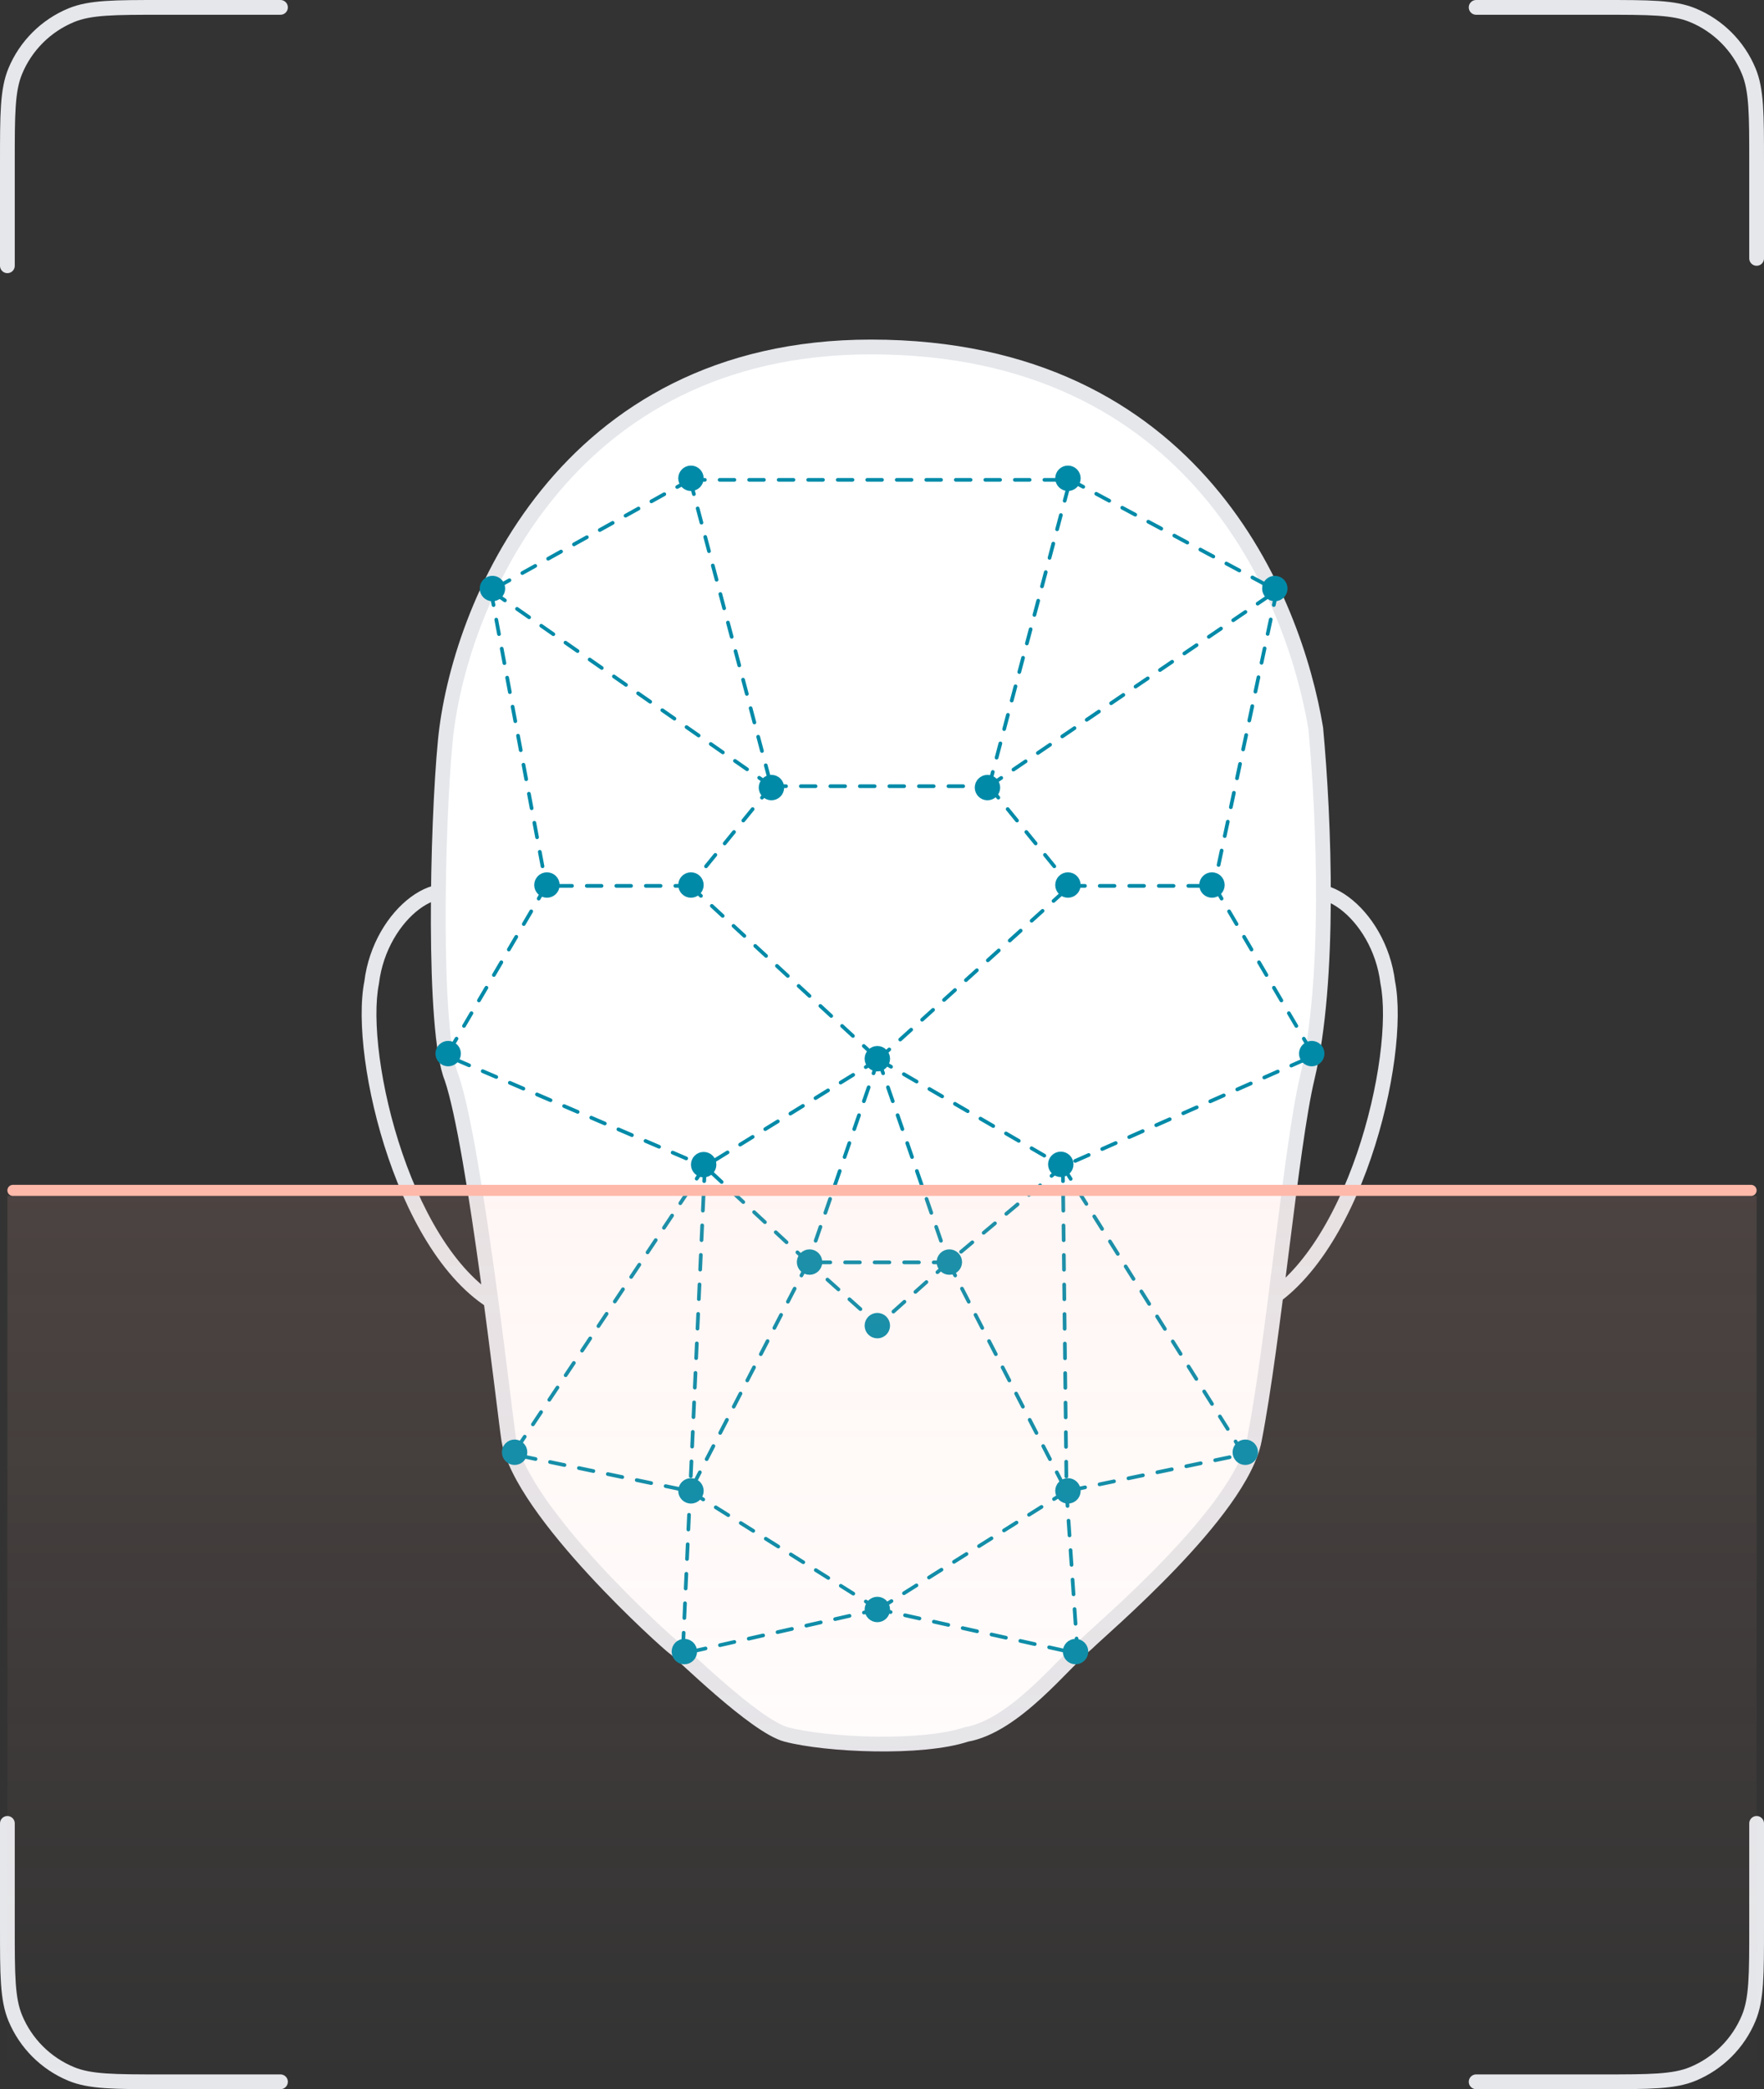 <svg width="239" height="283" viewBox="0 0 239 283" fill="none" xmlns="http://www.w3.org/2000/svg">
<rect x="0" y="0" width="239" height="283" fill="#333333" stroke="none"/>
<defs>
<linearGradient id="paint0_linear_1083_12586" x1="120" y1="84.282" x2="120" y2="282" gradientUnits="userSpaceOnUse">
<stop stop-color="#FFB9AA" stop-opacity="0.2"/>
<stop offset="1" stop-color="#FFB9AA" stop-opacity="0"/>
</linearGradient>
</defs>
<path d="M188.022 133.084L187.029 133.205L187.034 133.243L187.042 133.281L188.022 133.084ZM175.381 123.288C176.069 122.199 176.966 121.756 177.954 121.737C178.998 121.716 180.256 122.169 181.543 123.126C184.112 125.037 186.487 128.731 187.029 133.205L189.015 132.964C188.409 127.968 185.763 123.772 182.736 121.521C181.226 120.398 179.542 119.704 177.914 119.737C176.23 119.771 174.724 120.584 173.69 122.22L175.381 123.288ZM187.042 133.281C187.513 135.636 187.491 139.134 186.95 143.207C186.412 147.261 185.369 151.815 183.848 156.254C182.326 160.696 180.335 164.995 177.914 168.557C175.488 172.126 172.672 174.894 169.521 176.369L170.368 178.18C173.96 176.499 177.026 173.421 179.568 169.681C182.115 165.935 184.177 161.464 185.74 156.903C187.304 152.339 188.377 147.656 188.933 143.47C189.486 139.302 189.536 135.555 189.003 132.888L187.042 133.281Z" fill="#E5E7EB"/>
<path d="M50.354 133.094L51.347 133.215L51.342 133.253L51.335 133.29L50.354 133.094ZM62.995 123.298C62.307 122.209 61.41 121.766 60.422 121.746C59.378 121.725 58.12 122.179 56.833 123.136C54.264 125.047 51.889 128.741 51.347 133.215L49.361 132.974C49.967 127.978 52.614 123.781 55.64 121.531C57.151 120.408 58.834 119.714 60.462 119.747C62.147 119.781 63.653 120.594 64.686 122.23L62.995 123.298ZM51.335 133.29C50.864 135.645 50.886 139.143 51.426 143.216C51.965 147.271 53.007 151.825 54.528 156.264C56.05 160.706 58.041 165.005 60.462 168.567C62.888 172.135 65.705 174.904 68.856 176.379L68.008 178.19C64.416 176.509 61.35 173.43 58.808 169.691C56.261 165.944 54.199 161.473 52.636 156.912C51.073 152.349 49.999 147.666 49.444 143.48C48.89 139.312 48.84 135.564 49.374 132.898L51.335 133.29Z" fill="#E5E7EB"/>
<path d="M118.007 47C76.227 47 62.052 82.486 60.33 100.372C59.225 111.85 58.608 139.684 61.191 145.997C64.347 155.18 68.493 192.483 68.939 195.065C70.621 204.822 90.46 222.612 91.32 223.186C92.181 223.76 102.302 233.839 106.529 234.951C111.981 236.386 124.893 236.96 130.919 234.951C137.519 233.803 144.119 225.195 147.275 222.612C149.284 220.604 168.035 204.822 169.944 195.065C172.583 181.579 174.922 155.18 177.118 145.997C180.274 132.798 179.414 110.989 178.266 98.651C175.396 81.434 162.197 47 118.007 47Z" fill="white"/>
<path d="M60.33 100.372L61.325 100.468L61.325 100.468L60.33 100.372ZM178.266 98.651L179.262 98.558L179.258 98.522L179.252 98.486L178.266 98.651ZM177.118 145.997L176.145 145.765L176.145 145.765L177.118 145.997ZM169.944 195.065L168.963 194.873L168.963 194.873L169.944 195.065ZM147.275 222.612L147.909 223.386L147.947 223.355L147.983 223.319L147.275 222.612ZM130.919 234.951L130.748 233.966L130.674 233.979L130.603 234.002L130.919 234.951ZM106.529 234.951L106.783 233.984L106.783 233.984L106.529 234.951ZM68.939 195.065L69.924 194.895L69.924 194.895L68.939 195.065ZM61.191 145.997L62.137 145.672L62.127 145.645L62.117 145.619L61.191 145.997ZM61.325 100.468C62.171 91.685 66.086 78.537 74.924 67.608C83.732 56.715 97.444 48 118.007 48V46C96.79 46 82.524 55.028 73.369 66.35C64.244 77.635 60.211 91.173 59.335 100.277L61.325 100.468ZM118.007 48C139.803 48 153.874 56.475 162.871 67.018C171.899 77.598 175.864 90.32 177.279 98.815L179.252 98.486C177.799 89.764 173.729 76.662 164.392 65.72C155.024 54.742 140.401 46 118.007 46V48ZM177.27 98.743C178.418 111.081 179.26 132.741 176.145 145.765L178.091 146.23C181.289 132.854 180.409 110.898 179.262 98.558L177.27 98.743ZM168.963 194.873C168.528 197.098 167.1 199.771 165.066 202.622C163.046 205.451 160.496 208.363 157.924 211.053C155.355 213.741 152.78 216.191 150.717 218.099C148.687 219.976 147.087 221.387 146.568 221.905L147.983 223.319C148.468 222.833 149.965 221.519 152.075 219.567C154.154 217.645 156.762 215.164 159.37 212.435C161.976 209.709 164.597 206.721 166.693 203.784C168.774 200.869 170.407 197.911 170.926 195.257L168.963 194.873ZM146.642 221.838C145.801 222.527 144.752 223.597 143.602 224.768C142.434 225.959 141.126 227.293 139.715 228.581C136.855 231.19 133.74 233.446 130.748 233.966L131.091 235.936C134.698 235.309 138.183 232.686 141.063 230.058C142.521 228.728 143.867 227.354 145.03 226.169C146.212 224.964 147.172 223.989 147.909 223.386L146.642 221.838ZM130.603 234.002C127.758 234.951 123.165 235.314 118.524 235.243C113.899 235.171 109.398 234.672 106.783 233.984L106.274 235.918C109.111 236.665 113.793 237.17 118.493 237.242C123.179 237.314 128.055 236.96 131.236 235.9L130.603 234.002ZM106.783 233.984C105.92 233.757 104.625 233.019 103.071 231.91C101.55 230.826 99.888 229.466 98.316 228.109C96.745 226.755 95.276 225.415 94.142 224.374C93.577 223.855 93.09 223.405 92.719 223.07C92.381 222.764 92.061 222.478 91.875 222.354L90.766 224.018C90.76 224.015 90.806 224.048 90.934 224.158C91.047 224.256 91.195 224.387 91.376 224.552C91.74 224.882 92.218 225.322 92.789 225.847C93.927 226.891 95.414 228.248 97.009 229.624C98.602 230.998 100.317 232.402 101.91 233.538C103.469 234.65 105.024 235.589 106.274 235.918L106.783 233.984ZM91.875 222.354C91.88 222.358 91.801 222.297 91.594 222.121C91.409 221.964 91.157 221.744 90.846 221.467C90.226 220.914 89.382 220.141 88.384 219.196C86.389 217.307 83.793 214.741 81.174 211.892C78.551 209.041 75.92 205.922 73.847 202.925C71.754 199.901 70.306 197.11 69.924 194.895L67.953 195.235C68.412 197.899 70.075 200.99 72.202 204.063C74.348 207.165 77.046 210.359 79.701 213.246C82.359 216.136 84.989 218.735 87.009 220.648C88.019 221.605 88.879 222.392 89.515 222.959C89.833 223.243 90.097 223.474 90.298 223.645C90.477 223.797 90.653 223.943 90.766 224.018L91.875 222.354ZM69.924 194.895C69.704 193.62 68.567 183.728 67.072 172.87C66.328 167.467 65.498 161.849 64.656 157.003C63.817 152.181 62.955 148.053 62.137 145.672L60.245 146.322C61.005 148.532 61.845 152.511 62.685 157.346C63.522 162.158 64.348 167.749 65.091 173.143C66.569 183.878 67.728 193.928 67.953 195.235L69.924 194.895ZM62.117 145.619C61.538 144.204 61.097 141.43 60.809 137.741C60.523 134.099 60.393 129.696 60.378 125.118C60.347 115.96 60.777 106.166 61.325 100.468L59.335 100.277C58.778 106.056 58.347 115.919 58.378 125.125C58.393 129.73 58.524 134.187 58.815 137.897C59.102 141.561 59.553 144.634 60.265 146.376L62.117 145.619ZM176.145 145.765C175.031 150.423 173.89 159.39 172.705 168.792C171.514 178.241 170.274 188.172 168.963 194.873L170.926 195.257C172.253 188.472 173.502 178.46 174.689 169.042C175.882 159.577 177.009 150.753 178.091 146.23L176.145 145.765Z" fill="#E5E7EB"/>
<path d="M93.5 65L104.5 106.5M93.5 65H145M93.5 65L66.5 80M104.5 106.5H134M104.5 106.5L93.5 120M104.5 106.5L66.5 80M134 106.5L145 65M134 106.5L145 120M134 106.5L173 80M145 65L173 80M93.5 120L119 143.5M93.5 120H74M119 143.5L145 120M119 143.5L144 158M119 143.5L95.5 158M119 143.5L128.5 171M119 143.5L109.5 171M145 120H164.5M173 80L164.5 120M164.5 120L178 143L144 158M66.5 80L74 120M74 120L60.5 143L95.5 158M144 158L128.5 171M144 158L144.5 202M144 158L168.5 197L144.5 202M128.5 171H109.5M128.5 171L119 179.5L109.5 171M128.5 171L144.5 202M109.5 171L95.5 158M109.5 171L93.5 202M95.5 158L93.5 202M95.5 158L69.5 197L93.5 202M144.5 202L119 218M144.5 202L146 224L119 218M119 218L93.5 202M119 218L92.5 224L93.5 202" stroke="#008AA8" stroke-width="0.5" stroke-linecap="round" stroke-dasharray="2 2"/>
<circle cx="144.693" cy="201.952" r="1.222" fill="#008AA8" stroke="#008AA8"/>
<circle cx="118.868" cy="218.021" r="1.222" fill="#008AA8" stroke="#008AA8"/>
<circle cx="93.616" cy="201.952" r="1.222" fill="#008AA8" stroke="#008AA8"/>
<circle cx="69.722" cy="196.722" r="1.222" fill="#008AA8" stroke="#008AA8"/>
<circle cx="60.722" cy="142.722" r="1.222" fill="#008AA8" stroke="#008AA8"/>
<circle cx="177.722" cy="142.722" r="1.222" fill="#008AA8" stroke="#008AA8"/>
<circle cx="168.722" cy="196.722" r="1.222" fill="#008AA8" stroke="#008AA8"/>
<circle cx="145.722" cy="223.722" r="1.222" fill="#008AA8" stroke="#008AA8"/>
<circle cx="92.722" cy="223.722" r="1.222" fill="#008AA8" stroke="#008AA8"/>
<circle cx="118.868" cy="179.57" r="1.222" fill="#008AA8" stroke="#008AA8"/>
<circle cx="128.624" cy="170.961" r="1.222" fill="#008AA8" stroke="#008AA8"/>
<circle cx="143.722" cy="157.722" r="1.222" fill="#008AA8" stroke="#008AA8"/>
<circle cx="95.338" cy="157.762" r="1.222" fill="#008AA8" stroke="#008AA8"/>
<circle cx="109.685" cy="170.961" r="1.222" fill="#008AA8" stroke="#008AA8"/>
<circle cx="118.868" cy="143.414" r="1.222" fill="#008AA8" stroke="#008AA8"/>
<circle cx="104.52" cy="106.685" r="1.222" fill="#008AA8" stroke="#008AA8"/>
<circle cx="93.616" cy="119.885" r="1.222" fill="#008AA8" stroke="#008AA8"/>
<circle cx="144.693" cy="119.885" r="1.222" fill="#008AA8" stroke="#008AA8"/>
<circle cx="164.205" cy="119.885" r="1.222" fill="#008AA8" stroke="#008AA8"/>
<circle cx="172.722" cy="79.722" r="1.222" fill="#008AA8" stroke="#008AA8"/>
<circle cx="66.722" cy="79.722" r="1.222" fill="#008AA8" stroke="#008AA8"/>
<circle cx="133.789" cy="106.685" r="1.222" fill="#008AA8" stroke="#008AA8"/>
<circle cx="74.103" cy="119.885" r="1.222" fill="#008AA8" stroke="#008AA8"/>
<circle cx="93.616" cy="64.79" r="1.222" fill="#008AA8" stroke="#008AA8"/>
<circle cx="144.693" cy="64.79" r="1.222" fill="#008AA8" stroke="#008AA8"/>
<path d="M200 1H217C223.523 1 226.785 1 229.358 2.066C232.788 3.487 235.513 6.212 236.934 9.642C238 12.215 238 15.477 238 22V35" stroke="#E5E7EB" stroke-width="2" stroke-linecap="round"/>
<path d="M38 1H22C15.477 1 12.215 1 9.642 2.066C6.212 3.487 3.487 6.212 2.066 9.642C1 12.215 1 15.477 1 22V36" stroke="#E5E7EB" stroke-width="2" stroke-linecap="round"/>
<path d="M200 282H217C223.523 282 226.785 282 229.358 280.934C232.788 279.513 235.513 276.788 236.934 273.358C238 270.785 238 267.523 238 261V247" stroke="#E5E7EB" stroke-width="2" stroke-linecap="round"/>
<path d="M38 282H22C15.477 282 12.215 282 9.642 280.934C6.212 279.513 3.487 276.788 2.066 273.358C1 270.785 1 267.523 1 261V247" stroke="#E5E7EB" stroke-width="2" stroke-linecap="round"/>
<line x1="1.75" y1="161.25" x2="237.25" y2="161.25" stroke="#FFB9AA" stroke-width="1.5" stroke-linecap="round"/>
<rect x="1" y="162" width="237" height="120" fill="url(#paint0_linear_1083_12586)"/>

</svg>

